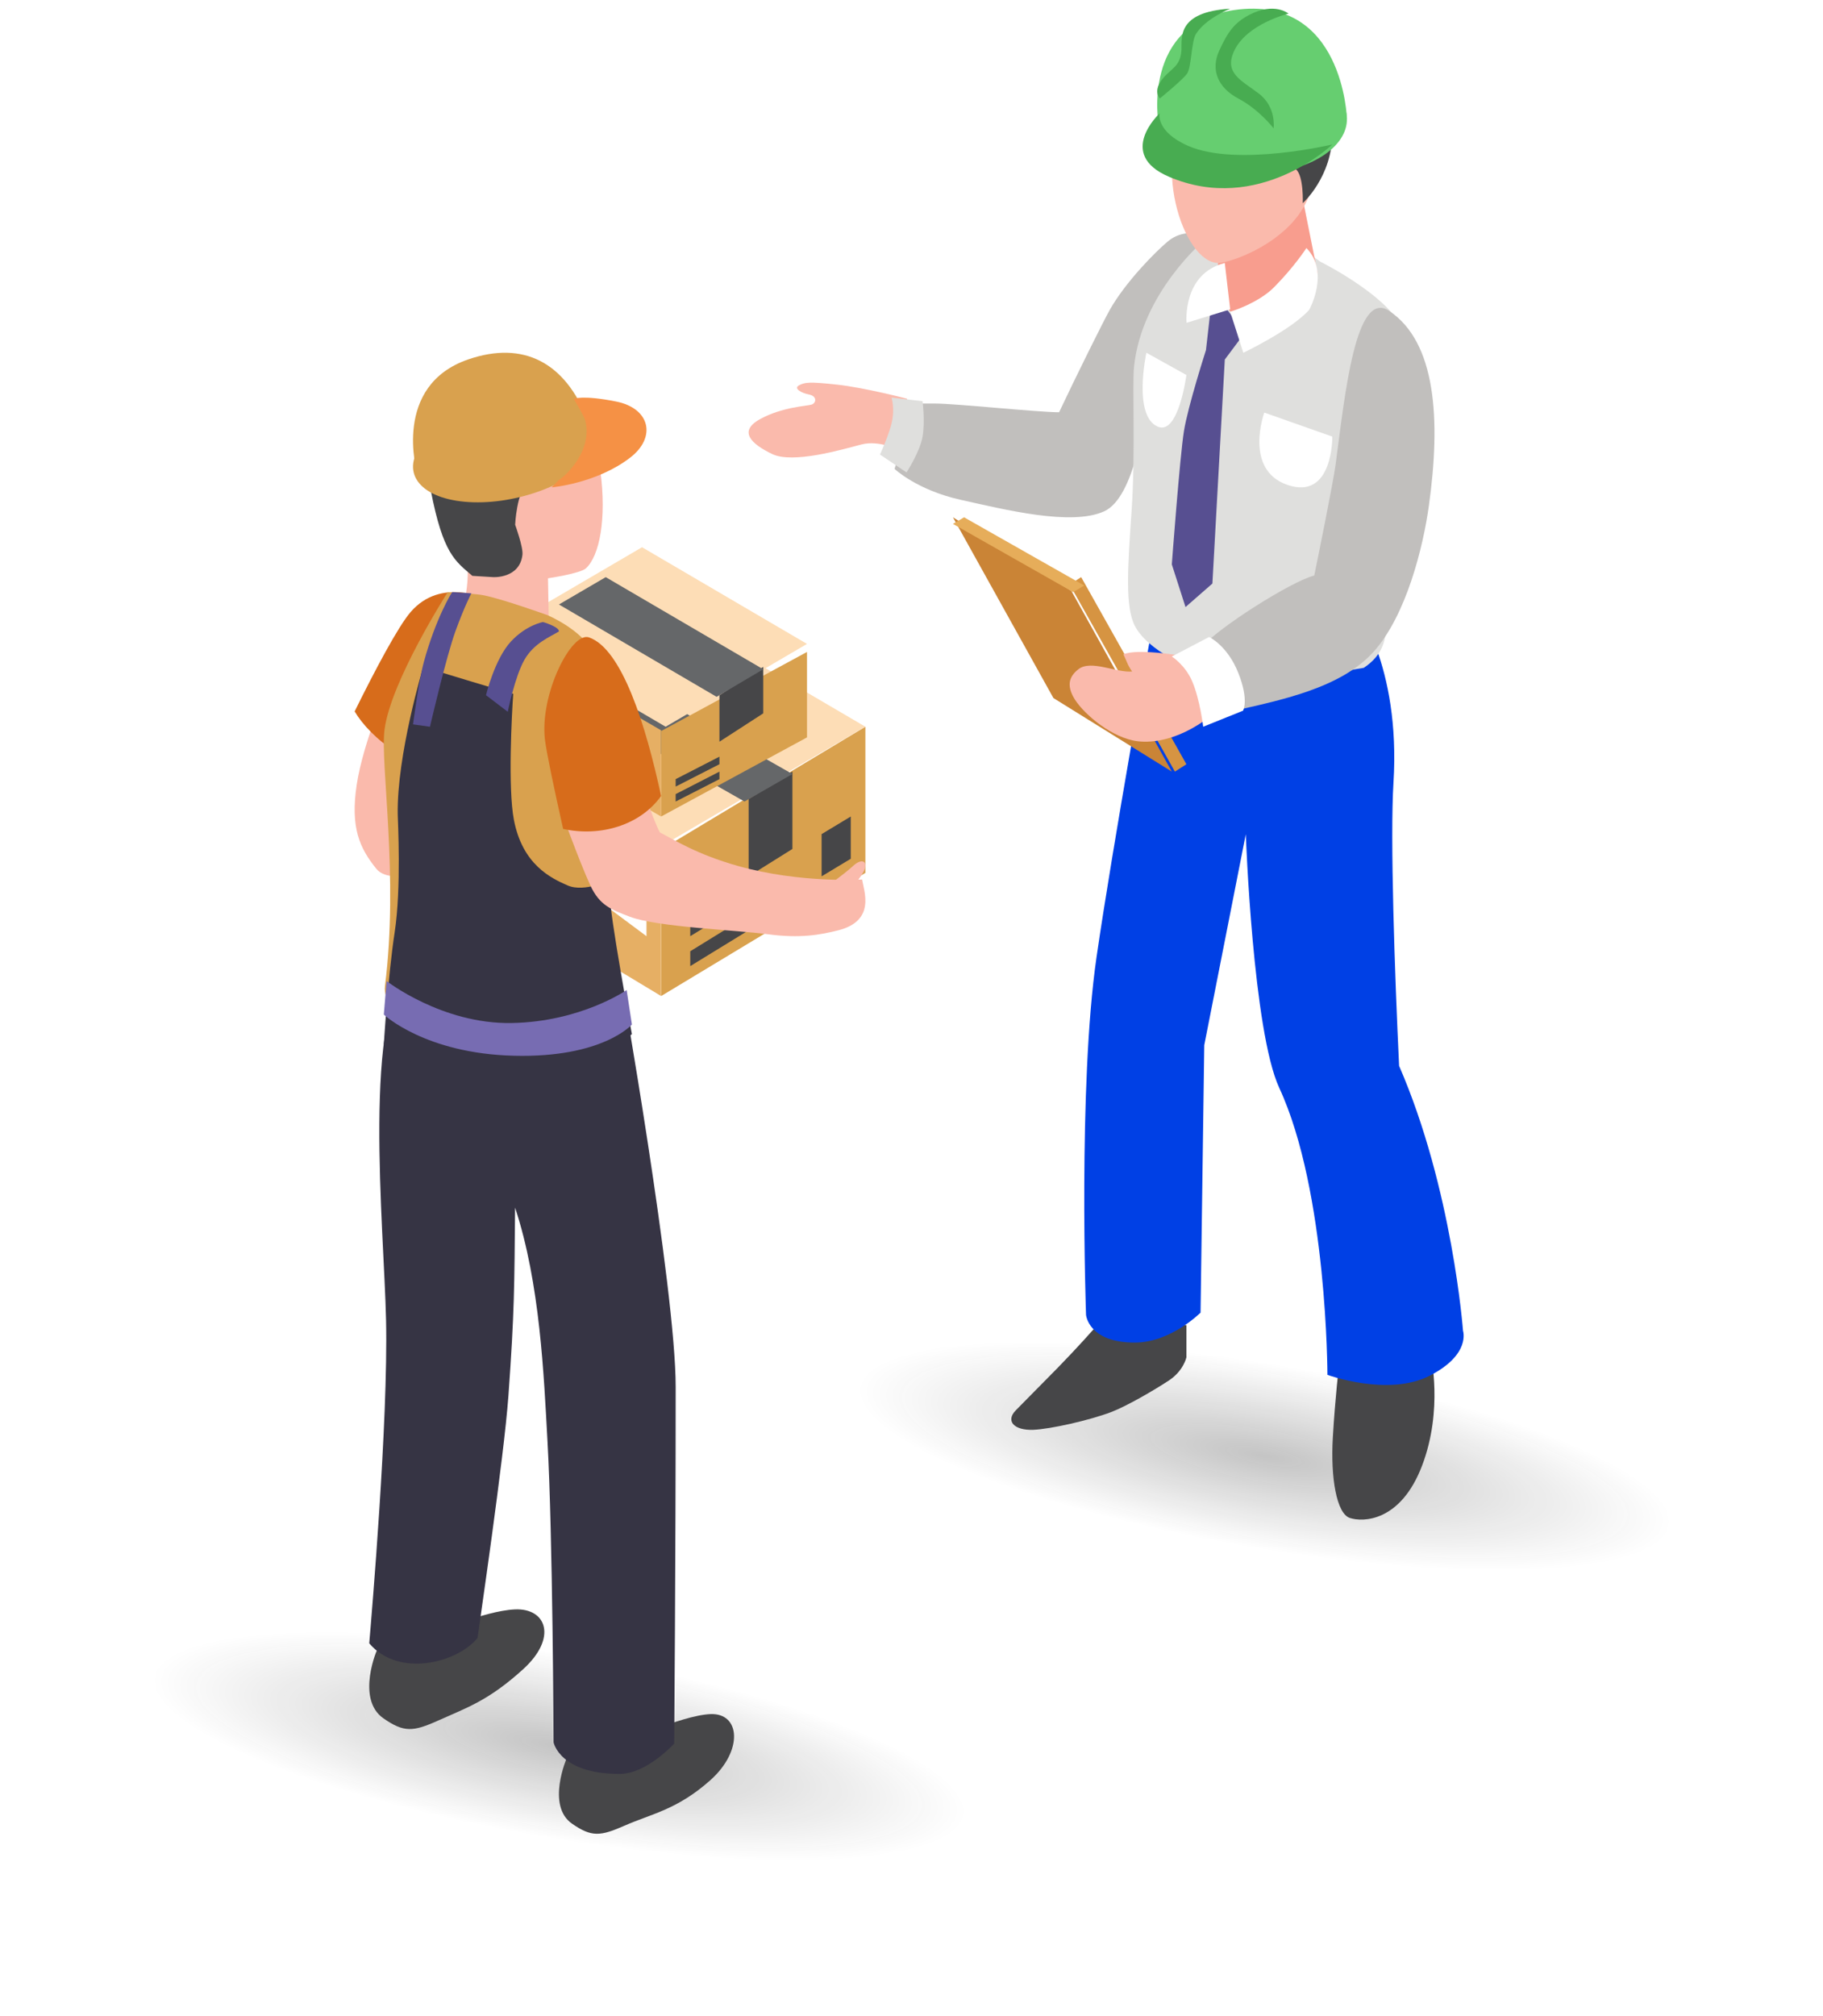<svg width="123" height="136" viewBox="0 0 123 136" fill="none" xmlns="http://www.w3.org/2000/svg">
<g filter="url(#filter0_f)">
<ellipse cx="85.327" cy="98.22" rx="27.763" ry="6.232" transform="rotate(9.697 85.327 98.22)" fill="url(#paint0_radial)" fill-opacity="0.25"/>
</g>
<g filter="url(#filter1_f)">
<ellipse cx="37.712" cy="117.78" rx="27.763" ry="6.232" transform="rotate(9.697 37.712 117.78)" fill="url(#paint1_radial)" fill-opacity="0.25"/>
</g>
<path d="M71.379 92.251C72.754 90.84 73.785 89.665 73.785 89.665L80.048 89.386V91.561C80.048 91.561 79.858 92.459 78.884 93.108C77.909 93.756 76.002 94.862 74.962 95.255C73.497 95.809 70.878 96.4 69.722 96.447C68.407 96.499 67.839 95.849 68.529 95.141C69.71 93.93 70.105 93.555 71.379 92.251Z" fill="#464648"/>
<path d="M90.349 92.055L96.531 91.404C96.531 91.404 97.393 95.077 95.948 98.867C94.504 102.654 91.963 102.691 91.071 102.392C90.18 102.092 89.767 99.683 89.928 96.955C90.088 94.226 90.349 92.055 90.349 92.055Z" fill="#464648"/>
<path d="M77.699 42.504C77.699 42.504 91.742 38.123 91.399 40.815C91.399 40.815 94.52 44.819 94.019 52.803C93.789 56.47 94.098 65.604 94.399 71.897C98.003 80.189 98.711 89.766 98.711 89.766C98.711 89.766 99.261 91.369 96.458 92.801C93.655 94.234 89.562 92.74 89.562 92.74C89.562 92.74 89.562 80.388 86.312 73.381C84.535 69.548 84.055 56.273 84.055 56.273L81.253 70.501L81.003 88.542C81.003 88.542 79.007 90.554 76.588 90.563C73.434 90.576 73.276 88.694 73.276 88.694C73.276 88.694 72.727 73.241 73.981 64.586C75.085 56.97 77.699 42.504 77.699 42.504Z" fill="#0040E5"/>
<path d="M78.788 16.291C77.92 17.018 75.94 19.032 74.888 20.884C74.459 21.639 72.644 25.3 71.457 27.81C69.882 27.796 64.481 27.221 63.082 27.221C61.459 27.221 61.112 27.221 61.112 27.221C61.112 27.221 61.517 29.128 61.112 29.784C60.705 30.438 60.357 31.63 60.357 31.63C60.357 31.63 61.864 33.06 64.82 33.715C67.776 34.37 72.279 35.503 74.498 34.492C76.596 33.537 77.195 28.066 77.407 27.259C77.782 23.912 79.742 18.336 82.017 16.174C82.017 16.174 80.235 15.083 78.788 16.291Z" fill="#C1BFBD"/>
<path d="M81.266 16.193C81.266 16.193 77.017 19.744 76.512 24.762C76.389 25.977 76.613 30.601 76.356 34.362C76.083 38.326 75.904 40.902 76.566 42.21C77.356 43.77 80.178 45.305 82.947 45.816C86.084 46.395 89.649 45.413 92.013 45.05C94.603 43.348 93.011 40.638 93.236 38.854C93.936 33.278 94.984 24.262 94.794 22.787C94.476 20.32 89.072 17.647 89.072 17.647C89.072 17.647 85.238 14.574 81.266 16.193Z" fill="#DFDFDD"/>
<path d="M81.643 21.194L81.369 23.613C81.369 23.613 80.154 27.391 79.882 29.079C79.608 30.766 79.064 38.071 79.064 38.071L79.988 40.949L81.802 39.363L82.639 24.253L83.986 22.448L82.701 20.767L81.643 21.194Z" fill="#574F91"/>
<path d="M82.3 16.263L82.017 19.981C82.017 19.981 82.561 20.714 83.956 21.776C85.446 21.358 88.909 18.466 88.909 18.466L87.755 12.695L82.3 16.263Z" fill="#F89D8E"/>
<path d="M88.002 6.512C86.646 4.681 82.747 3.137 80.207 7.118C77.544 11.294 80.06 18.122 82.394 17.723C83.7 17.501 86.643 16.24 87.932 14.011C89.383 11.5 89.056 7.934 88.002 6.512Z" fill="#FABAAC"/>
<path d="M82.637 17.74L83.002 20.867L80.057 21.776C80.057 21.776 79.755 18.462 82.637 17.74Z" fill="white"/>
<path d="M88.145 16.731C88.145 16.731 87.348 17.977 85.956 19.382C84.877 20.47 83.002 21.031 83.002 21.031L83.889 23.795C83.889 23.795 87.141 22.247 88.335 20.896C88.335 20.896 89.747 18.363 88.145 16.731Z" fill="white"/>
<path d="M82.281 6.564C86.031 7.945 86.975 11.007 87.444 11.423C87.975 11.895 87.898 13.704 87.898 13.704C87.898 13.704 89.902 11.923 89.894 8.947C89.888 7.09 88.311 3.073 85.005 2.651C81.699 2.231 77.932 4.696 79.384 7.052C80.373 6.402 81.272 6.193 82.281 6.564Z" fill="#464648"/>
<path d="M96.405 34.14C97.228 28.256 96.882 23.082 93.736 20.976C91.45 19.444 90.735 26.702 90.113 31.352C89.964 32.471 88.927 37.607 88.674 38.823C87.142 39.196 81.991 42.465 81.033 43.719C81.292 44.25 82.384 44.823 82.946 48.013C86.394 47.236 90.455 46.437 92.679 43.962C94.89 41.501 96.02 36.895 96.405 34.14Z" fill="#C1BFBD"/>
<path d="M71.075 47.086L79.064 52.049L72.286 39.858L64.296 34.895L71.075 47.086Z" fill="#CA8436"/>
<path d="M79.272 52.049L80.048 51.552L72.948 38.931L72.172 39.429L79.272 52.049Z" fill="#D69442"/>
<path d="M64.296 35.34L65.048 34.895L73.157 39.495L72.405 39.94L64.296 35.34Z" fill="#E6AD5A"/>
<path d="M83.002 46.857C83.002 46.857 81.937 48.143 81.228 48.635C78.973 50.191 77.18 50.109 76.45 49.95C74.739 49.582 72.941 47.986 72.416 47.004C72.007 46.238 72.103 45.653 72.768 45.138C73.613 44.482 75.343 45.4 76.384 45.295C76.035 44.793 76.035 44.605 75.796 44.136C76.708 43.743 79.484 44.199 79.484 44.199C79.484 44.199 82.837 42.982 83.002 46.857Z" fill="#FABAAC"/>
<path d="M89.893 29.451L85.303 27.831C85.303 27.831 83.901 31.682 86.856 32.706C89.954 33.778 89.893 29.451 89.893 29.451Z" fill="white"/>
<path d="M80.048 25.295L77.348 23.795C77.348 23.795 76.41 28.102 78.144 28.79C79.524 29.335 80.048 25.295 80.048 25.295Z" fill="white"/>
<path d="M81.581 42.968C81.581 42.968 82.816 43.538 83.552 45.397C84.288 47.254 83.866 47.941 83.866 47.941L81.181 49.022C81.181 49.022 80.963 47.178 80.436 45.952C79.961 44.85 79.064 44.284 79.064 44.284L81.581 42.968Z" fill="white"/>
<path d="M88.455 5.241C91.09 6.345 91.665 8.542 89.74 10.152C87.816 11.76 84.121 12.169 81.486 11.065C78.852 9.963 78.277 7.764 80.201 6.157C82.125 4.549 85.821 4.137 88.455 5.241Z" fill="#66CE70"/>
<path d="M78.171 8.364C78.171 8.364 76.967 1.578 83.283 0.676C90.642 -0.373 90.879 8.01 90.879 8.01L78.08 9.667" fill="#66CE70"/>
<path d="M78.238 7.649C78.238 7.649 75.288 10.388 78.865 11.92C84.932 14.518 89.894 9.746 89.894 9.746C89.894 9.746 83.451 11.271 80.178 9.845C77.963 8.88 78.238 7.649 78.238 7.649Z" fill="#48AC51"/>
<path d="M84.278 1.01C83.286 1.532 82.838 2.154 82.258 3.426C81.678 4.697 82.157 5.912 83.562 6.653C84.966 7.394 85.933 8.658 85.933 8.658C85.933 8.658 86.139 7.219 84.924 6.304C83.708 5.388 82.575 4.916 83.274 3.426C84.134 1.595 86.94 0.918 86.94 0.918C86.94 0.918 85.982 0.112 84.278 1.01Z" fill="#48AC51"/>
<path d="M83.002 0.585C83.002 0.585 81.352 1.237 80.692 2.293C80.376 2.797 80.395 4.531 80.096 4.961C79.799 5.392 78.256 6.64 78.256 6.64C78.256 6.64 77.791 6.202 78.37 5.409C78.948 4.617 79.65 4.55 79.714 3.368C79.757 2.576 79.357 0.814 83.002 0.585Z" fill="#48AC51"/>
<path d="M61.194 26.893C61.194 26.893 58.354 26.151 56.477 25.945C54.601 25.738 54.279 25.789 53.904 25.997C53.529 26.204 54.065 26.514 54.601 26.617C55.137 26.722 55.083 27.188 54.762 27.291C54.44 27.394 52.778 27.447 51.277 28.275C49.776 29.103 50.714 29.963 52.108 30.63C53.502 31.299 56.826 30.32 58.112 29.984C59.312 29.67 60.631 30.346 60.631 30.346C60.631 30.346 61.731 28.725 61.194 26.893Z" fill="#FABAAC"/>
<path d="M62.246 27.061C62.246 27.061 62.426 28.441 62.246 29.46C62.067 30.481 61.164 31.867 61.164 31.867L59.373 30.661C59.373 30.661 59.811 29.731 60.09 28.805C60.435 27.665 60.151 26.822 60.151 26.822L62.246 27.061Z" fill="#DFDFDD"/>
<path d="M44.61 67.186L44.605 57.306L58.388 49.022V58.88L44.61 67.186Z" fill="#D9A14E"/>
<path d="M44.604 67.186L44.599 57.306L30.82 49.022V58.88L44.604 67.186Z" fill="#E6AF64"/>
<path d="M30.82 49.021L44.604 57.095L58.388 49.021L44.61 40.949L30.82 49.021Z" fill="#FDDDB6"/>
<path d="M53.465 57.266L50.512 59.113V53.901L53.465 52.049V57.266Z" fill="#464648"/>
<path d="M53.465 52.212L38.984 43.977L35.743 45.819L50.232 54.068L53.465 52.212Z" fill="#656769"/>
<path d="M46.573 65.168V64.167L51.496 61.131V62.15L46.573 65.168Z" fill="#464648"/>
<path d="M46.573 63.15V62.147L51.496 59.113V60.131L46.573 63.15Z" fill="#464648"/>
<path d="M55.434 56.265V59.113L57.403 57.927V55.077L55.434 56.265Z" fill="#464648"/>
<path d="M32.789 56.514V60.122L30.82 58.683V55.077L32.789 56.514Z" fill="#464648"/>
<path d="M36.727 58.532V62.14L33.773 60.701V57.095L36.727 58.532Z" fill="#464648"/>
<path d="M43.619 58.012V63.15L39.681 60.22V55.077L43.619 58.012Z" fill="white"/>
<path d="M43.619 59.113V58.307L39.681 56.086V56.879L43.619 59.113Z" fill="#464648"/>
<path d="M44.608 55.077L44.605 49.314L54.45 43.977V49.741L44.608 55.077Z" fill="#D9A14E"/>
<path d="M44.604 55.077L44.6 49.26L33.773 42.968V48.783L44.604 55.077Z" fill="#E6AF64"/>
<path d="M33.773 42.498L44.911 49.022L54.449 43.435L43.319 36.913L33.773 42.498Z" fill="#FDDDB6"/>
<path d="M45.588 54.068V53.567L48.542 52.049V52.557L45.588 54.068Z" fill="#464648"/>
<path d="M45.588 53.059V52.557L48.542 51.04V51.55L45.588 53.059Z" fill="#464648"/>
<path d="M35.743 45.128V48.013L34.759 46.864V43.977L35.743 45.128Z" fill="#464648"/>
<path d="M43.619 49.794V53.059L39.681 50.274V47.004L43.619 49.794Z" fill="white"/>
<path d="M43.619 51.04V50.234L39.681 48.013V48.807L43.619 51.04Z" fill="#464648"/>
<path d="M51.496 48.12L48.542 50.031V46.899L51.496 44.986V48.12Z" fill="#464648"/>
<path d="M51.496 45.146L40.869 38.931L37.712 40.775L48.349 47.004L51.496 45.146Z" fill="#656769"/>
<path d="M30.729 57.966C31.894 53.853 32.49 49.322 30.522 45.995L26.24 46.097C26.24 46.097 24.514 50.004 24.07 52.919C23.625 55.834 24.273 57.221 25.39 58.602C26.508 59.983 30.484 58.141 30.632 58.038L30.729 57.966Z" fill="#FABAAC"/>
<path d="M41.768 117.687C41.768 117.687 45.886 115.72 47.924 115.625C49.962 115.532 50.159 118.097 47.924 120.086C45.69 122.074 43.978 122.341 42.15 123.145C40.501 123.872 39.91 123.929 38.594 123.014C36.839 121.795 38.246 118.571 38.246 118.571L41.768 117.687Z" fill="#464648"/>
<path d="M29.188 110.226C29.188 110.226 32.608 108.664 34.738 108.562C36.868 108.463 37.632 110.476 35.296 112.598C32.96 114.72 31.498 115.19 29.586 116.05C27.864 116.825 27.254 116.871 25.87 115.91C23.985 114.602 25.458 111.162 25.505 111.17L29.188 110.226Z" fill="#464648"/>
<path d="M41.845 65.749C41.845 65.749 45.589 86.91 45.589 93.555C45.589 105.274 45.489 117.614 45.489 117.614C45.489 117.614 43.634 119.654 41.827 119.659C37.761 119.67 37.351 117.53 37.351 117.53C37.351 117.53 37.294 103.564 36.94 97.22C36.694 92.806 36.447 86.588 34.753 81.46C34.704 86.728 34.717 88.417 34.304 94.152C33.999 98.383 32.314 109.742 32.222 110.482C30.934 112.111 26.937 113.235 24.913 110.85C25.071 108.981 26.196 95.861 26.048 89.059C25.914 82.81 24.39 68.009 27.806 65.124C30.758 62.633 41.845 65.749 41.845 65.749Z" fill="#363444"/>
<path d="M31.326 52.046C31.126 48.909 30.626 47.075 30.626 47.075L32.789 40.404C32.789 40.404 29.757 38.912 27.708 41.281C26.855 42.267 25.291 45.228 23.928 47.989C24.977 49.757 27.833 52.157 31.326 52.046Z" fill="#D76C1B"/>
<path d="M37.04 27.404C35.453 26.303 32.403 26.649 31.08 29.438C30.347 30.982 31.383 35.137 31.546 38.055C31.678 40.407 30.888 41.765 30.888 41.765C30.888 41.765 30.888 41.765 32.91 42.598C34.933 43.43 37.04 42.598 37.04 42.598L36.974 39.009C36.974 39.009 39.152 38.686 39.532 38.338C40.45 37.498 40.935 35.002 40.511 31.783C39.878 26.992 37.624 27.808 37.04 27.404Z" fill="#FABAAC"/>
<path d="M42.337 52.818C43.523 50.307 40.833 45.753 40.078 44.115C39.322 42.479 36.906 41.482 36.906 41.482C36.906 41.482 33.604 40.296 32.453 40.124C31.951 40.05 30.212 39.94 30.212 39.94C30.212 39.94 26.37 45.928 25.943 49.224C25.645 51.535 26.916 59.082 25.974 66.517C25.476 70.451 40.459 69.341 41.78 67.738C41.011 64.017 39.912 57.947 42.337 52.818Z" fill="#D9A14E"/>
<path d="M26.835 54.946C26.842 55.336 27.086 59.912 26.629 62.885C26.173 65.855 25.897 70.452 25.897 70.452C25.897 70.452 29.968 73.744 34.672 73.174C39.377 72.602 42.635 69.756 42.635 69.756C42.635 69.756 41.071 61.392 41.159 60.365C41.247 59.339 41.247 59.339 41.247 59.339C41.247 59.339 39.442 60.226 38.301 59.728C37.159 59.231 35.25 58.321 34.672 55.295C34.262 53.143 34.532 48.141 34.628 46.805C34.398 46.771 28.555 44.986 28.555 44.986C28.555 44.986 26.767 50.911 26.835 54.946Z" fill="#363444"/>
<path d="M36.727 31.363C36.949 30.54 39.477 30.344 39.604 29.572C39.752 28.677 39.309 28.094 38.204 26.822C37.099 25.548 33.755 24.39 32.369 25.279C30.983 26.167 28.035 27.789 29.064 33.081C29.896 37.36 30.704 37.839 31.871 38.844C33.281 38.931 33.281 38.931 33.281 38.931C33.281 38.931 35.07 39.036 35.25 37.417C35.308 36.906 34.758 35.399 34.758 35.399C34.758 35.399 34.845 33.223 35.636 32.426C36.478 31.576 36.038 29.302 36.235 29.849C36.925 31.763 36.894 34.565 36.727 31.363Z" fill="#464648"/>
<path d="M58.169 59.326C58.169 59.326 53.988 59.597 49.786 58.412C47 57.627 45.507 56.657 44.525 56.152C43.983 55.161 43 52.049 43 52.049L37.712 54.298C37.712 54.298 39.045 58.019 39.827 59.717C40.455 61.081 41.241 61.355 42.494 61.837C44.326 62.539 49.694 62.734 51.83 63.022C53.968 63.309 55.326 63.064 56.545 62.758C59.133 62.107 58.272 60.074 58.169 59.326Z" fill="#FABAAC"/>
<path d="M37.995 55.914C40.498 56.469 43.203 55.666 44.604 53.693C43.583 48.933 41.961 43.756 39.738 42.995C38.543 42.587 36.406 46.861 36.768 49.89C36.87 50.746 37.371 53.129 37.995 55.914Z" fill="#D76C1B"/>
<path d="M26.086 66.177L25.897 68.437C25.897 68.437 28.675 71.067 34.675 71.215C40.676 71.367 42.635 69.108 42.635 69.108L42.28 66.783C42.28 66.783 39.19 68.931 34.508 69.008C29.826 69.086 26.086 66.177 26.086 66.177Z" fill="#776CB2"/>
<path d="M32.79 46.894C32.79 46.894 33.379 44.436 34.488 43.255C35.525 42.151 36.636 41.959 36.636 41.959C36.636 41.959 37.727 42.272 37.712 42.593C37.117 42.961 36.027 43.375 35.383 44.507C34.739 45.639 34.26 48.013 34.26 48.013L32.79 46.894Z" fill="#574F91"/>
<path d="M30.521 39.94C30.458 39.972 29.383 41.768 28.596 44.66C28.245 45.95 27.867 48.863 27.867 48.863L29.01 49.022C29.01 49.022 30.108 44.286 30.73 42.577C31.351 40.866 31.805 40.023 31.805 40.023L30.521 39.94Z" fill="#574F91"/>
<path d="M55.434 60.03C55.566 59.98 57.024 58.913 57.554 58.415C58.084 57.918 58.525 58.042 58.348 58.603C58.171 59.162 57.245 60.122 57.245 60.122C57.245 60.122 55.896 60.03 55.666 60.03H55.434Z" fill="#FABAAC"/>
<path d="M37.181 26.861C40.327 27.147 41.572 28.944 39.962 30.874C38.353 32.803 34.498 34.134 31.352 33.846C28.206 33.559 26.961 31.762 28.57 29.832C30.18 27.904 34.035 26.573 37.181 26.861Z" fill="#D9A14E"/>
<path d="M28.137 31.867C28.137 31.867 26.429 26.007 31.606 24.239C35.326 22.969 38.123 24.451 39.633 28.293C40.552 30.634 28.137 31.867 28.137 31.867Z" fill="#D9A14E"/>
<path d="M37.712 32.372C38.119 32.155 40.014 30.408 39.489 28.36C39.414 28.066 38.711 26.906 38.711 26.906C38.711 26.906 39.271 26.627 41.573 27.085C43.873 27.546 44.301 29.502 42.516 30.872C40.249 32.617 37.22 32.877 37.22 32.877" fill="#F59145"/>
<defs>
<filter id="filter0_f" x="47.94" y="80.499" width="74.773" height="35.442" filterUnits="userSpaceOnUse" color-interpolation-filters="sRGB">
<feFlood flood-opacity="0" result="BackgroundImageFix"/>
<feBlend mode="normal" in="SourceGraphic" in2="BackgroundImageFix" result="shape"/>
<feGaussianBlur stdDeviation="5" result="effect1_foregroundBlur"/>
</filter>
<filter id="filter1_f" x="0.326" y="100.059" width="74.773" height="35.442" filterUnits="userSpaceOnUse" color-interpolation-filters="sRGB">
<feFlood flood-opacity="0" result="BackgroundImageFix"/>
<feBlend mode="normal" in="SourceGraphic" in2="BackgroundImageFix" result="shape"/>
<feGaussianBlur stdDeviation="5" result="effect1_foregroundBlur"/>
</filter>
<radialGradient id="paint0_radial" cx="0" cy="0" r="1" gradientUnits="userSpaceOnUse" gradientTransform="translate(85.327 98.22) rotate(90) scale(6.232 27.763)">
<stop stop-color="#141414"/>
<stop offset="1" stop-color="#121212" stop-opacity="0"/>
</radialGradient>
<radialGradient id="paint1_radial" cx="0" cy="0" r="1" gradientUnits="userSpaceOnUse" gradientTransform="translate(37.712 117.78) rotate(90) scale(6.232 27.763)">
<stop stop-color="#141414"/>
<stop offset="1" stop-color="#121212" stop-opacity="0"/>
</radialGradient>
</defs>
</svg>
